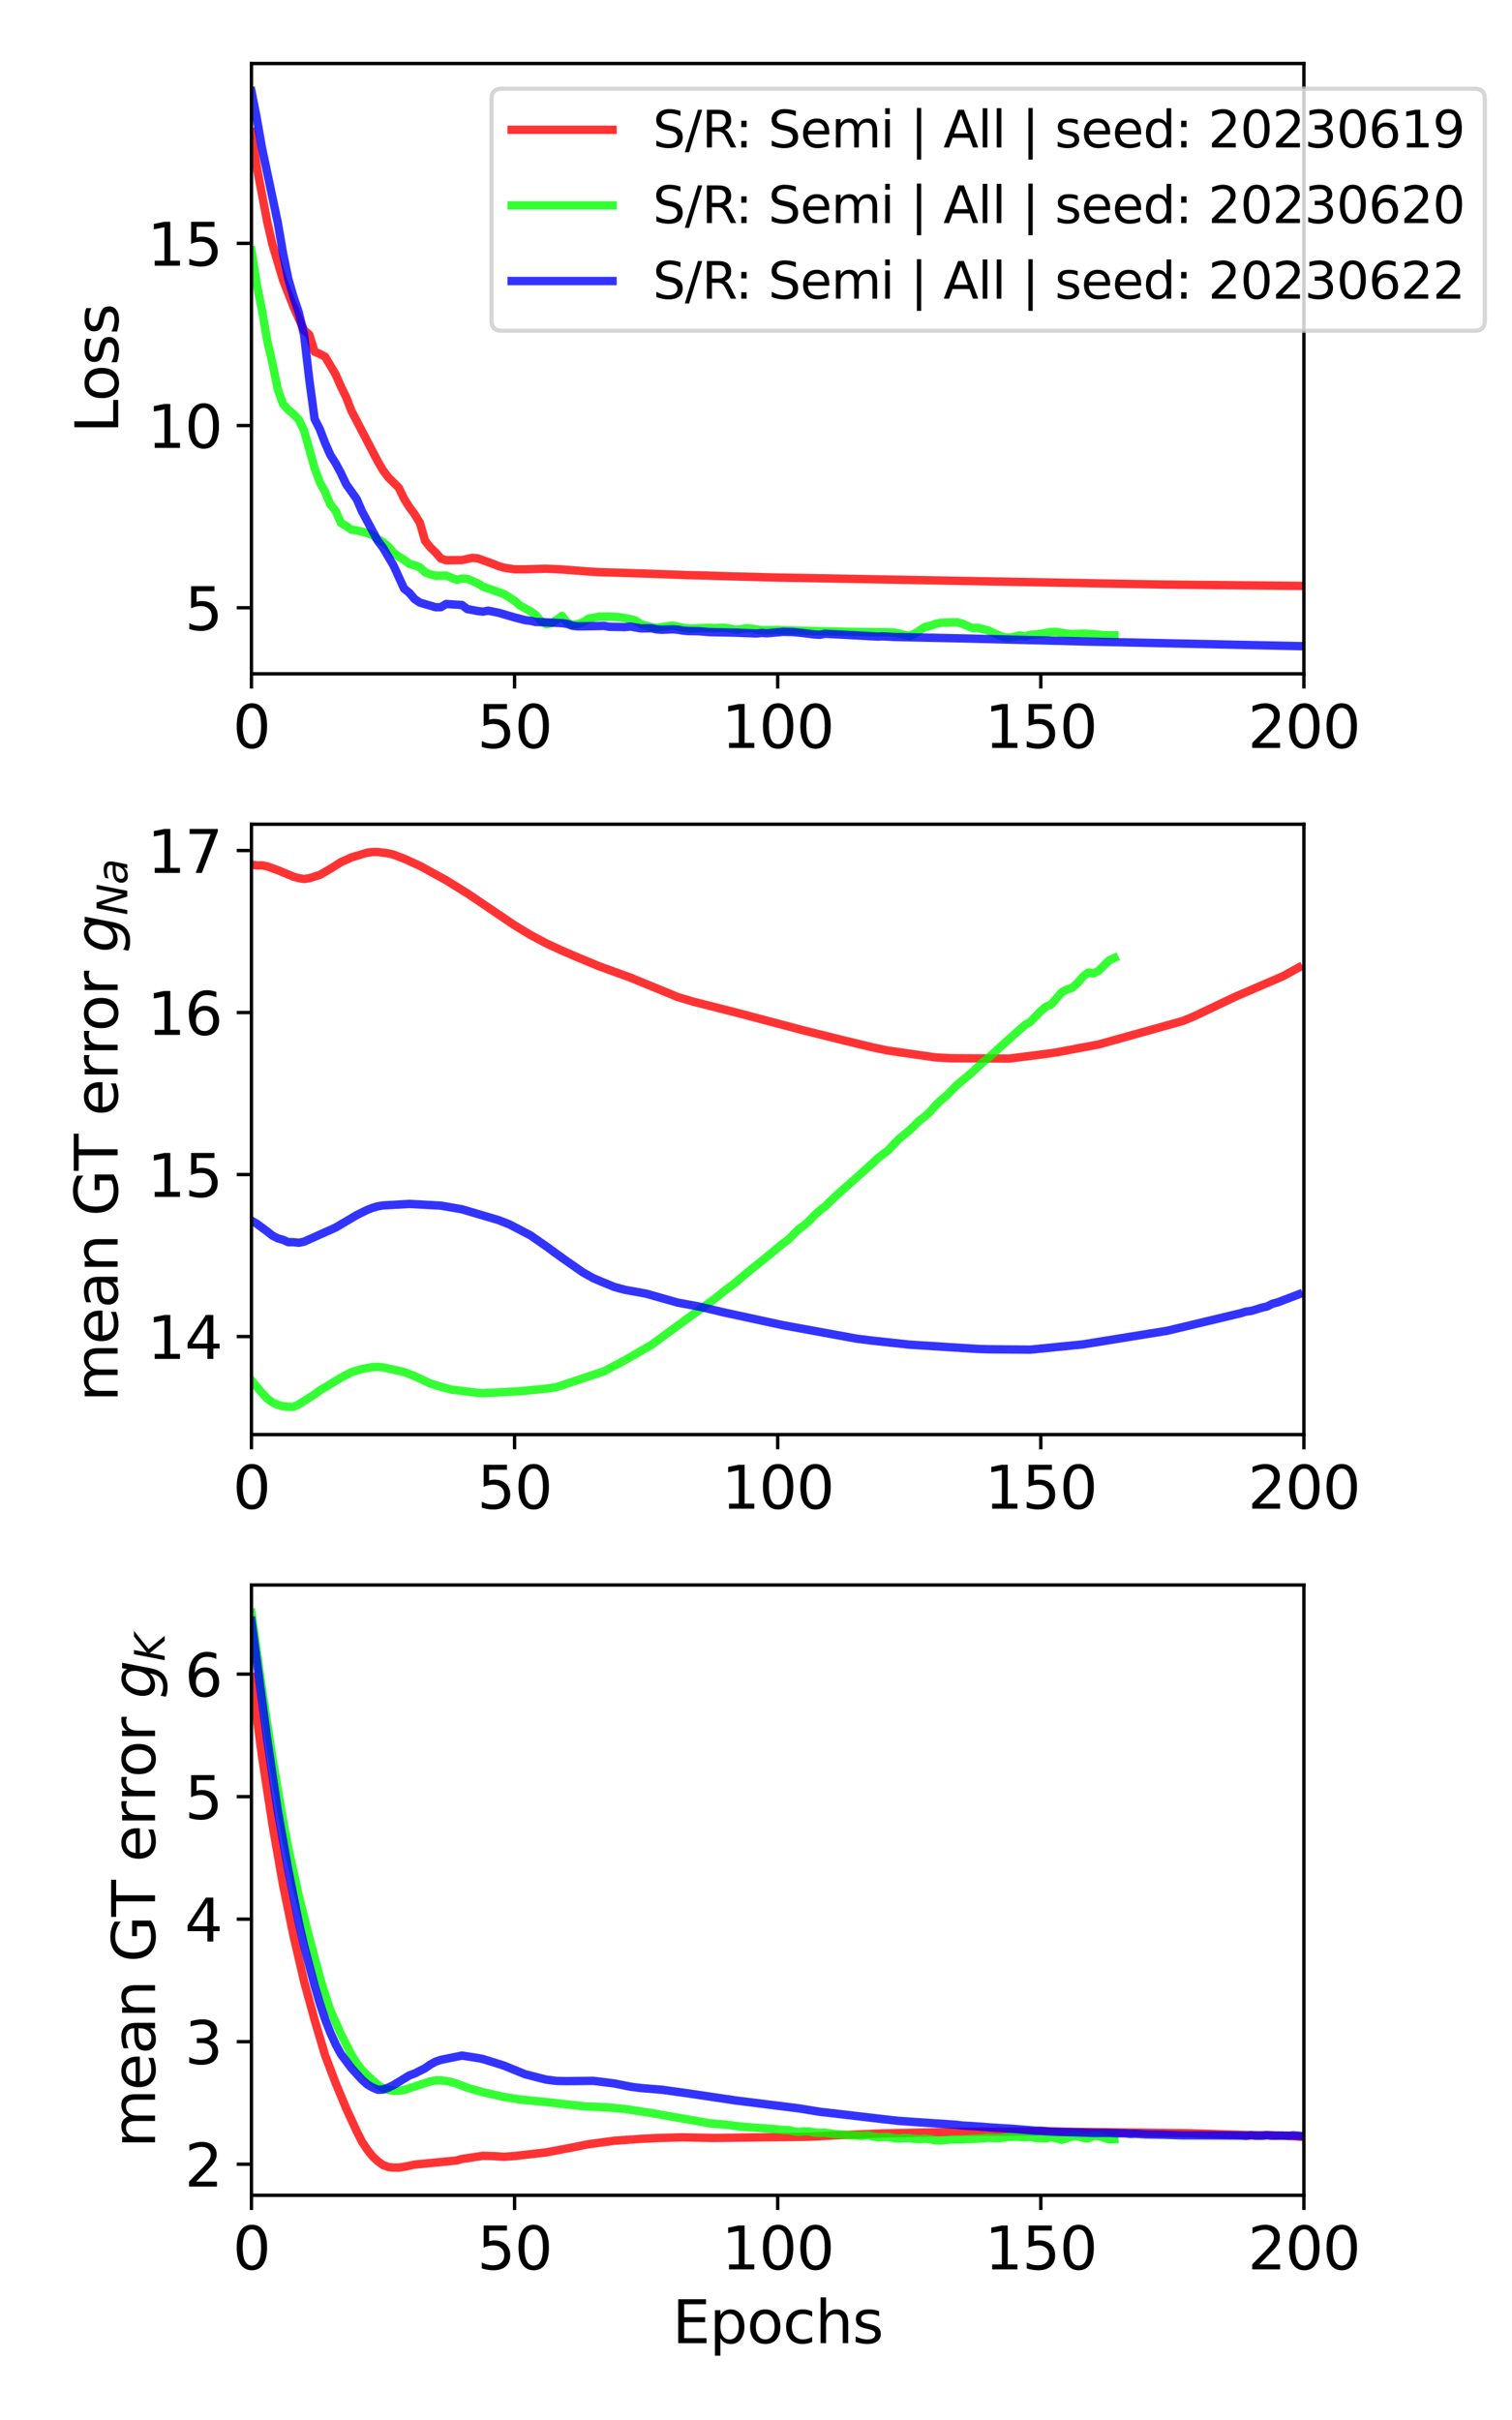 <?xml version="1.0" encoding="utf-8" standalone="no"?>
<!DOCTYPE svg PUBLIC "-//W3C//DTD SVG 1.1//EN"
  "http://www.w3.org/Graphics/SVG/1.1/DTD/svg11.dtd">
<svg xmlns:xlink="http://www.w3.org/1999/xlink" width="360pt" height="576pt" viewBox="0 0 360 576" xmlns="http://www.w3.org/2000/svg" version="1.1">
 <defs>
  <style type="text/css">*{stroke-linejoin: round; stroke-linecap: butt}</style>
 </defs>
 <g id="figure_1">
  <g id="patch_1">
   <path d="M 0 576 
L 360 576 
L 360 0 
L 0 0 
z
" style="fill: #ffffff"/>
  </g>
  <g id="axes_1">
   <g id="patch_2">
    <path d="M 59.87 160.387 
L 310.455 160.387 
L 310.455 15.12 
L 59.87 15.12 
z
" style="fill: #ffffff"/>
   </g>
   <g id="matplotlib.axis_1">
    <g id="xtick_1">
     <g id="line2d_1">
      <defs>
       <path id="m5e1bb82872" d="M 0 0 
L 0 3.5 
" style="stroke: #000000; stroke-width: 0.8"/>
      </defs>
      <g>
       <use xlink:href="#m5e1bb82872" x="59.87" y="160.387" style="stroke: #000000; stroke-width: 0.8"/>
      </g>
     </g>
     <g id="text_1">
      <!-- 0 -->
      <g transform="translate(55.416 178.024) scale(0.14 -0.14)">
       <defs>
        <path id="DejaVuSans-30" d="M 2034 4250 
Q 1547 4250 1301 3770 
Q 1056 3291 1056 2328 
Q 1056 1369 1301 889 
Q 1547 409 2034 409 
Q 2525 409 2770 889 
Q 3016 1369 3016 2328 
Q 3016 3291 2770 3770 
Q 2525 4250 2034 4250 
z
M 2034 4750 
Q 2819 4750 3233 4129 
Q 3647 3509 3647 2328 
Q 3647 1150 3233 529 
Q 2819 -91 2034 -91 
Q 1250 -91 836 529 
Q 422 1150 422 2328 
Q 422 3509 836 4129 
Q 1250 4750 2034 4750 
z
" transform="scale(0.016)"/>
       </defs>
       <use xlink:href="#DejaVuSans-30"/>
      </g>
     </g>
    </g>
    <g id="xtick_2">
     <g id="line2d_2">
      <g>
       <use xlink:href="#m5e1bb82872" x="122.516" y="160.387" style="stroke: #000000; stroke-width: 0.8"/>
      </g>
     </g>
     <g id="text_2">
      <!-- 50 -->
      <g transform="translate(113.609 178.024) scale(0.14 -0.14)">
       <defs>
        <path id="DejaVuSans-35" d="M 691 4666 
L 3169 4666 
L 3169 4134 
L 1269 4134 
L 1269 2991 
Q 1406 3038 1543 3061 
Q 1681 3084 1819 3084 
Q 2600 3084 3056 2656 
Q 3513 2228 3513 1497 
Q 3513 744 3044 326 
Q 2575 -91 1722 -91 
Q 1428 -91 1123 -41 
Q 819 9 494 109 
L 494 744 
Q 775 591 1075 516 
Q 1375 441 1709 441 
Q 2250 441 2565 725 
Q 2881 1009 2881 1497 
Q 2881 1984 2565 2268 
Q 2250 2553 1709 2553 
Q 1456 2553 1204 2497 
Q 953 2441 691 2322 
L 691 4666 
z
" transform="scale(0.016)"/>
       </defs>
       <use xlink:href="#DejaVuSans-35"/>
       <use xlink:href="#DejaVuSans-30" x="63.623"/>
      </g>
     </g>
    </g>
    <g id="xtick_3">
     <g id="line2d_3">
      <g>
       <use xlink:href="#m5e1bb82872" x="185.162" y="160.387" style="stroke: #000000; stroke-width: 0.8"/>
      </g>
     </g>
     <g id="text_3">
      <!-- 100 -->
      <g transform="translate(171.801 178.024) scale(0.14 -0.14)">
       <defs>
        <path id="DejaVuSans-31" d="M 794 531 
L 1825 531 
L 1825 4091 
L 703 3866 
L 703 4441 
L 1819 4666 
L 2450 4666 
L 2450 531 
L 3481 531 
L 3481 0 
L 794 0 
L 794 531 
z
" transform="scale(0.016)"/>
       </defs>
       <use xlink:href="#DejaVuSans-31"/>
       <use xlink:href="#DejaVuSans-30" x="63.623"/>
       <use xlink:href="#DejaVuSans-30" x="127.246"/>
      </g>
     </g>
    </g>
    <g id="xtick_4">
     <g id="line2d_4">
      <g>
       <use xlink:href="#m5e1bb82872" x="247.809" y="160.387" style="stroke: #000000; stroke-width: 0.8"/>
      </g>
     </g>
     <g id="text_4">
      <!-- 150 -->
      <g transform="translate(234.447 178.024) scale(0.14 -0.14)">
       <use xlink:href="#DejaVuSans-31"/>
       <use xlink:href="#DejaVuSans-35" x="63.623"/>
       <use xlink:href="#DejaVuSans-30" x="127.246"/>
      </g>
     </g>
    </g>
    <g id="xtick_5">
     <g id="line2d_5">
      <g>
       <use xlink:href="#m5e1bb82872" x="310.455" y="160.387" style="stroke: #000000; stroke-width: 0.8"/>
      </g>
     </g>
     <g id="text_5">
      <!-- 200 -->
      <g transform="translate(297.094 178.024) scale(0.14 -0.14)">
       <defs>
        <path id="DejaVuSans-32" d="M 1228 531 
L 3431 531 
L 3431 0 
L 469 0 
L 469 531 
Q 828 903 1448 1529 
Q 2069 2156 2228 2338 
Q 2531 2678 2651 2914 
Q 2772 3150 2772 3378 
Q 2772 3750 2511 3984 
Q 2250 4219 1831 4219 
Q 1534 4219 1204 4116 
Q 875 4013 500 3803 
L 500 4441 
Q 881 4594 1212 4672 
Q 1544 4750 1819 4750 
Q 2544 4750 2975 4387 
Q 3406 4025 3406 3419 
Q 3406 3131 3298 2873 
Q 3191 2616 2906 2266 
Q 2828 2175 2409 1742 
Q 1991 1309 1228 531 
z
" transform="scale(0.016)"/>
       </defs>
       <use xlink:href="#DejaVuSans-32"/>
       <use xlink:href="#DejaVuSans-30" x="63.623"/>
       <use xlink:href="#DejaVuSans-30" x="127.246"/>
      </g>
     </g>
    </g>
   </g>
   <g id="matplotlib.axis_2">
    <g id="ytick_1">
     <g id="line2d_6">
      <defs>
       <path id="m0e32784dc5" d="M 0 0 
L -3.5 0 
" style="stroke: #000000; stroke-width: 0.8"/>
      </defs>
      <g>
       <use xlink:href="#m0e32784dc5" x="59.87" y="144.655" style="stroke: #000000; stroke-width: 0.8"/>
      </g>
     </g>
     <g id="text_6">
      <!-- 5 -->
      <g transform="translate(43.962 149.973) scale(0.14 -0.14)">
       <use xlink:href="#DejaVuSans-35"/>
      </g>
     </g>
    </g>
    <g id="ytick_2">
     <g id="line2d_7">
      <g>
       <use xlink:href="#m0e32784dc5" x="59.87" y="101.29" style="stroke: #000000; stroke-width: 0.8"/>
      </g>
     </g>
     <g id="text_7">
      <!-- 10 -->
      <g transform="translate(35.055 106.609) scale(0.14 -0.14)">
       <use xlink:href="#DejaVuSans-31"/>
       <use xlink:href="#DejaVuSans-30" x="63.623"/>
      </g>
     </g>
    </g>
    <g id="ytick_3">
     <g id="line2d_8">
      <g>
       <use xlink:href="#m0e32784dc5" x="59.87" y="57.926" style="stroke: #000000; stroke-width: 0.8"/>
      </g>
     </g>
     <g id="text_8">
      <!-- 15 -->
      <g transform="translate(35.055 63.245) scale(0.14 -0.14)">
       <use xlink:href="#DejaVuSans-31"/>
       <use xlink:href="#DejaVuSans-35" x="63.623"/>
      </g>
     </g>
    </g>
    <g id="text_9">
     <!-- Loss -->
     <g transform="translate(28.143 103.107) rotate(-90) scale(0.14 -0.14)">
      <defs>
       <path id="DejaVuSans-4c" d="M 628 4666 
L 1259 4666 
L 1259 531 
L 3531 531 
L 3531 0 
L 628 0 
L 628 4666 
z
" transform="scale(0.016)"/>
       <path id="DejaVuSans-6f" d="M 1959 3097 
Q 1497 3097 1228 2736 
Q 959 2375 959 1747 
Q 959 1119 1226 758 
Q 1494 397 1959 397 
Q 2419 397 2687 759 
Q 2956 1122 2956 1747 
Q 2956 2369 2687 2733 
Q 2419 3097 1959 3097 
z
M 1959 3584 
Q 2709 3584 3137 3096 
Q 3566 2609 3566 1747 
Q 3566 888 3137 398 
Q 2709 -91 1959 -91 
Q 1206 -91 779 398 
Q 353 888 353 1747 
Q 353 2609 779 3096 
Q 1206 3584 1959 3584 
z
" transform="scale(0.016)"/>
       <path id="DejaVuSans-73" d="M 2834 3397 
L 2834 2853 
Q 2591 2978 2328 3040 
Q 2066 3103 1784 3103 
Q 1356 3103 1142 2972 
Q 928 2841 928 2578 
Q 928 2378 1081 2264 
Q 1234 2150 1697 2047 
L 1894 2003 
Q 2506 1872 2764 1633 
Q 3022 1394 3022 966 
Q 3022 478 2636 193 
Q 2250 -91 1575 -91 
Q 1294 -91 989 -36 
Q 684 19 347 128 
L 347 722 
Q 666 556 975 473 
Q 1284 391 1588 391 
Q 1994 391 2212 530 
Q 2431 669 2431 922 
Q 2431 1156 2273 1281 
Q 2116 1406 1581 1522 
L 1381 1569 
Q 847 1681 609 1914 
Q 372 2147 372 2553 
Q 372 3047 722 3315 
Q 1072 3584 1716 3584 
Q 2034 3584 2315 3537 
Q 2597 3491 2834 3397 
z
" transform="scale(0.016)"/>
      </defs>
      <use xlink:href="#DejaVuSans-4c"/>
      <use xlink:href="#DejaVuSans-6f" x="53.963"/>
      <use xlink:href="#DejaVuSans-73" x="115.145"/>
      <use xlink:href="#DejaVuSans-73" x="167.244"/>
     </g>
    </g>
   </g>
   <g id="line2d_9">
    <path d="M 59.87 31.459 
L 61.123 39.666 
L 63.629 52.805 
L 64.882 58.241 
L 67.388 66.648 
L 69.893 73.05 
L 72.399 78.597 
L 73.652 79.685 
L 74.905 83.719 
L 76.158 84.246 
L 77.411 84.914 
L 79.917 89.122 
L 81.17 91.996 
L 82.423 94.546 
L 83.676 97.788 
L 89.94 109.797 
L 91.193 111.933 
L 92.446 113.611 
L 94.952 116.095 
L 96.205 118.701 
L 97.458 120.695 
L 98.711 122.379 
L 99.964 124.417 
L 101.217 128.744 
L 102.469 130.292 
L 103.722 131.509 
L 104.975 132.943 
L 106.228 133.35 
L 109.987 133.306 
L 112.493 132.778 
L 113.746 132.896 
L 117.505 134.251 
L 118.757 134.761 
L 120.01 135.123 
L 122.516 135.506 
L 125.022 135.507 
L 130.034 135.369 
L 133.793 135.54 
L 140.057 136.025 
L 142.563 136.179 
L 152.586 136.485 
L 163.863 136.891 
L 167.622 136.971 
L 172.633 137.137 
L 183.91 137.439 
L 275.373 139.108 
L 281.638 139.177 
L 309.202 139.449 
L 309.202 139.449 
" clip-path="url(#p3508d4d36d)" style="fill: none; stroke: #ff0000; stroke-opacity: 0.8; stroke-width: 2; stroke-linecap: square"/>
   </g>
   <g id="line2d_10">
    <path d="M 59.87 59.556 
L 61.123 67.55 
L 62.376 73.793 
L 63.629 81.092 
L 64.882 86.481 
L 66.135 92.695 
L 67.388 96.157 
L 68.64 97.53 
L 69.893 98.596 
L 71.146 99.89 
L 72.399 102.504 
L 74.905 111.418 
L 76.158 114.795 
L 77.411 117.116 
L 78.664 120.068 
L 79.917 121.603 
L 81.17 124.474 
L 82.423 125.193 
L 83.676 126.084 
L 84.928 126.245 
L 87.434 126.856 
L 88.687 127.358 
L 89.94 128.383 
L 91.193 128.997 
L 92.446 130.093 
L 93.699 131.549 
L 94.952 132.48 
L 96.205 133.225 
L 97.458 134.221 
L 98.711 134.53 
L 99.964 135.03 
L 101.217 136.208 
L 102.469 136.712 
L 103.722 137.028 
L 106.228 136.99 
L 108.734 138.024 
L 109.987 137.698 
L 111.24 137.753 
L 113.746 138.835 
L 114.999 139.638 
L 120.01 141.396 
L 122.516 142.988 
L 123.769 144.112 
L 126.275 145.476 
L 127.528 146.337 
L 128.781 147.818 
L 130.034 148.56 
L 131.287 148.321 
L 132.54 147.558 
L 133.793 146.591 
L 135.046 148.17 
L 136.298 148.76 
L 137.551 148.527 
L 138.804 148.132 
L 140.057 147.27 
L 142.563 146.796 
L 145.069 146.741 
L 147.575 146.908 
L 150.081 147.333 
L 151.334 147.702 
L 152.586 148.57 
L 155.092 149.279 
L 156.345 149.446 
L 160.104 148.9 
L 163.863 149.641 
L 168.874 149.431 
L 170.127 149.537 
L 171.38 149.421 
L 172.633 149.43 
L 175.139 149.877 
L 176.392 149.767 
L 177.645 149.539 
L 178.898 149.598 
L 181.404 150.02 
L 185.162 149.958 
L 187.668 150.046 
L 198.945 150.313 
L 203.956 150.423 
L 212.727 150.513 
L 216.486 151.342 
L 217.739 150.859 
L 220.244 149.214 
L 221.497 148.963 
L 222.75 148.503 
L 224.003 148.228 
L 227.762 148.1 
L 229.015 148.416 
L 231.521 149.477 
L 232.774 149.418 
L 235.28 150.052 
L 237.785 151.218 
L 239.038 151.649 
L 240.291 151.762 
L 241.544 151.562 
L 242.797 151.223 
L 244.05 151.47 
L 245.303 151.111 
L 247.809 150.853 
L 250.315 150.414 
L 251.568 150.41 
L 254.073 150.809 
L 255.326 150.944 
L 257.832 150.804 
L 260.338 150.94 
L 262.844 151.184 
L 265.35 151.205 
L 265.35 151.205 
" clip-path="url(#p3508d4d36d)" style="fill: none; stroke: #00ff00; stroke-opacity: 0.8; stroke-width: 2; stroke-linecap: square"/>
   </g>
   <g id="line2d_11">
    <path d="M 59.87 21.723 
L 61.123 28.07 
L 62.376 35.223 
L 66.135 52.969 
L 67.388 60.29 
L 68.64 66.366 
L 69.893 70.7 
L 71.146 74.375 
L 72.399 79.711 
L 73.652 90.447 
L 74.905 99.712 
L 76.158 102.183 
L 77.411 105.469 
L 78.664 108.302 
L 79.917 110.274 
L 81.17 112.607 
L 82.423 115.256 
L 84.928 118.786 
L 86.181 121.687 
L 89.94 128.691 
L 91.193 130.363 
L 93.699 134.612 
L 96.205 140.096 
L 97.458 141.112 
L 98.711 142.591 
L 99.964 143.426 
L 103.722 144.533 
L 104.975 144.517 
L 106.228 143.758 
L 109.987 144.001 
L 111.24 144.965 
L 113.746 145.439 
L 114.999 145.573 
L 116.252 145.356 
L 118.757 145.858 
L 122.516 146.959 
L 125.022 147.607 
L 126.275 147.751 
L 127.528 148.03 
L 130.034 148.127 
L 133.793 148.322 
L 135.046 148.493 
L 136.298 148.94 
L 137.551 149.081 
L 142.563 149.016 
L 143.816 148.957 
L 145.069 149.193 
L 148.828 149.26 
L 150.081 149.133 
L 152.586 149.558 
L 155.092 149.532 
L 156.345 149.815 
L 157.598 149.893 
L 160.104 149.796 
L 161.357 149.872 
L 162.61 150.101 
L 163.863 150.207 
L 166.369 150.241 
L 168.874 150.448 
L 175.139 150.585 
L 180.151 150.771 
L 181.404 150.651 
L 182.657 150.728 
L 186.415 150.391 
L 188.921 150.447 
L 191.427 150.703 
L 193.933 151.02 
L 195.186 151.1 
L 196.439 150.841 
L 208.968 151.518 
L 210.221 151.465 
L 212.727 151.605 
L 229.015 151.95 
L 259.085 152.707 
L 309.202 153.784 
L 309.202 153.784 
" clip-path="url(#p3508d4d36d)" style="fill: none; stroke: #0000ff; stroke-opacity: 0.8; stroke-width: 2; stroke-linecap: square"/>
   </g>
   <g id="patch_3">
    <path d="M 59.87 160.387 
L 59.87 15.12 
" style="fill: none; stroke: #000000; stroke-width: 0.8; stroke-linejoin: miter; stroke-linecap: square"/>
   </g>
   <g id="patch_4">
    <path d="M 310.455 160.387 
L 310.455 15.12 
" style="fill: none; stroke: #000000; stroke-width: 0.8; stroke-linejoin: miter; stroke-linecap: square"/>
   </g>
   <g id="patch_5">
    <path d="M 59.87 160.387 
L 310.455 160.387 
" style="fill: none; stroke: #000000; stroke-width: 0.8; stroke-linejoin: miter; stroke-linecap: square"/>
   </g>
   <g id="patch_6">
    <path d="M 59.87 15.12 
L 310.455 15.12 
" style="fill: none; stroke: #000000; stroke-width: 0.8; stroke-linejoin: miter; stroke-linecap: square"/>
   </g>
   <g id="legend_1">
    <g id="patch_7">
     <path d="M 119.433 78.72 
L 351.126 78.72 
Q 353.526 78.72 353.526 76.32 
L 353.526 23.52 
Q 353.526 21.12 351.126 21.12 
L 119.433 21.12 
Q 117.033 21.12 117.033 23.52 
L 117.033 76.32 
Q 117.033 78.72 119.433 78.72 
z
" style="fill: #ffffff; opacity: 0.8; stroke: #cccccc; stroke-linejoin: miter"/>
    </g>
    <g id="line2d_12">
     <path d="M 121.833 30.891 
L 133.833 30.891 
L 145.833 30.891 
" style="fill: none; stroke: #ff0000; stroke-opacity: 0.8; stroke-width: 2; stroke-linecap: square"/>
    </g>
    <g id="text_10">
     <!-- S/R: Semi | All | seed: 20230619 -->
     <g transform="translate(155.433 35.091) scale(0.12 -0.12)">
      <defs>
       <path id="DejaVuSans-53" d="M 3425 4513 
L 3425 3897 
Q 3066 4069 2747 4153 
Q 2428 4238 2131 4238 
Q 1616 4238 1336 4038 
Q 1056 3838 1056 3469 
Q 1056 3159 1242 3001 
Q 1428 2844 1947 2747 
L 2328 2669 
Q 3034 2534 3370 2195 
Q 3706 1856 3706 1288 
Q 3706 609 3251 259 
Q 2797 -91 1919 -91 
Q 1588 -91 1214 -16 
Q 841 59 441 206 
L 441 856 
Q 825 641 1194 531 
Q 1563 422 1919 422 
Q 2459 422 2753 634 
Q 3047 847 3047 1241 
Q 3047 1584 2836 1778 
Q 2625 1972 2144 2069 
L 1759 2144 
Q 1053 2284 737 2584 
Q 422 2884 422 3419 
Q 422 4038 858 4394 
Q 1294 4750 2059 4750 
Q 2388 4750 2728 4690 
Q 3069 4631 3425 4513 
z
" transform="scale(0.016)"/>
       <path id="DejaVuSans-2f" d="M 1625 4666 
L 2156 4666 
L 531 -594 
L 0 -594 
L 1625 4666 
z
" transform="scale(0.016)"/>
       <path id="DejaVuSans-52" d="M 2841 2188 
Q 3044 2119 3236 1894 
Q 3428 1669 3622 1275 
L 4263 0 
L 3584 0 
L 2988 1197 
Q 2756 1666 2539 1819 
Q 2322 1972 1947 1972 
L 1259 1972 
L 1259 0 
L 628 0 
L 628 4666 
L 2053 4666 
Q 2853 4666 3247 4331 
Q 3641 3997 3641 3322 
Q 3641 2881 3436 2590 
Q 3231 2300 2841 2188 
z
M 1259 4147 
L 1259 2491 
L 2053 2491 
Q 2509 2491 2742 2702 
Q 2975 2913 2975 3322 
Q 2975 3731 2742 3939 
Q 2509 4147 2053 4147 
L 1259 4147 
z
" transform="scale(0.016)"/>
       <path id="DejaVuSans-3a" d="M 750 794 
L 1409 794 
L 1409 0 
L 750 0 
L 750 794 
z
M 750 3309 
L 1409 3309 
L 1409 2516 
L 750 2516 
L 750 3309 
z
" transform="scale(0.016)"/>
       <path id="DejaVuSans-20" transform="scale(0.016)"/>
       <path id="DejaVuSans-65" d="M 3597 1894 
L 3597 1613 
L 953 1613 
Q 991 1019 1311 708 
Q 1631 397 2203 397 
Q 2534 397 2845 478 
Q 3156 559 3463 722 
L 3463 178 
Q 3153 47 2828 -22 
Q 2503 -91 2169 -91 
Q 1331 -91 842 396 
Q 353 884 353 1716 
Q 353 2575 817 3079 
Q 1281 3584 2069 3584 
Q 2775 3584 3186 3129 
Q 3597 2675 3597 1894 
z
M 3022 2063 
Q 3016 2534 2758 2815 
Q 2500 3097 2075 3097 
Q 1594 3097 1305 2825 
Q 1016 2553 972 2059 
L 3022 2063 
z
" transform="scale(0.016)"/>
       <path id="DejaVuSans-6d" d="M 3328 2828 
Q 3544 3216 3844 3400 
Q 4144 3584 4550 3584 
Q 5097 3584 5394 3201 
Q 5691 2819 5691 2113 
L 5691 0 
L 5113 0 
L 5113 2094 
Q 5113 2597 4934 2840 
Q 4756 3084 4391 3084 
Q 3944 3084 3684 2787 
Q 3425 2491 3425 1978 
L 3425 0 
L 2847 0 
L 2847 2094 
Q 2847 2600 2669 2842 
Q 2491 3084 2119 3084 
Q 1678 3084 1418 2786 
Q 1159 2488 1159 1978 
L 1159 0 
L 581 0 
L 581 3500 
L 1159 3500 
L 1159 2956 
Q 1356 3278 1631 3431 
Q 1906 3584 2284 3584 
Q 2666 3584 2933 3390 
Q 3200 3197 3328 2828 
z
" transform="scale(0.016)"/>
       <path id="DejaVuSans-69" d="M 603 3500 
L 1178 3500 
L 1178 0 
L 603 0 
L 603 3500 
z
M 603 4863 
L 1178 4863 
L 1178 4134 
L 603 4134 
L 603 4863 
z
" transform="scale(0.016)"/>
       <path id="DejaVuSans-7c" d="M 1344 4891 
L 1344 -1509 
L 813 -1509 
L 813 4891 
L 1344 4891 
z
" transform="scale(0.016)"/>
       <path id="DejaVuSans-41" d="M 2188 4044 
L 1331 1722 
L 3047 1722 
L 2188 4044 
z
M 1831 4666 
L 2547 4666 
L 4325 0 
L 3669 0 
L 3244 1197 
L 1141 1197 
L 716 0 
L 50 0 
L 1831 4666 
z
" transform="scale(0.016)"/>
       <path id="DejaVuSans-6c" d="M 603 4863 
L 1178 4863 
L 1178 0 
L 603 0 
L 603 4863 
z
" transform="scale(0.016)"/>
       <path id="DejaVuSans-64" d="M 2906 2969 
L 2906 4863 
L 3481 4863 
L 3481 0 
L 2906 0 
L 2906 525 
Q 2725 213 2448 61 
Q 2172 -91 1784 -91 
Q 1150 -91 751 415 
Q 353 922 353 1747 
Q 353 2572 751 3078 
Q 1150 3584 1784 3584 
Q 2172 3584 2448 3432 
Q 2725 3281 2906 2969 
z
M 947 1747 
Q 947 1113 1208 752 
Q 1469 391 1925 391 
Q 2381 391 2643 752 
Q 2906 1113 2906 1747 
Q 2906 2381 2643 2742 
Q 2381 3103 1925 3103 
Q 1469 3103 1208 2742 
Q 947 2381 947 1747 
z
" transform="scale(0.016)"/>
       <path id="DejaVuSans-33" d="M 2597 2516 
Q 3050 2419 3304 2112 
Q 3559 1806 3559 1356 
Q 3559 666 3084 287 
Q 2609 -91 1734 -91 
Q 1441 -91 1130 -33 
Q 819 25 488 141 
L 488 750 
Q 750 597 1062 519 
Q 1375 441 1716 441 
Q 2309 441 2620 675 
Q 2931 909 2931 1356 
Q 2931 1769 2642 2001 
Q 2353 2234 1838 2234 
L 1294 2234 
L 1294 2753 
L 1863 2753 
Q 2328 2753 2575 2939 
Q 2822 3125 2822 3475 
Q 2822 3834 2567 4026 
Q 2313 4219 1838 4219 
Q 1578 4219 1281 4162 
Q 984 4106 628 3988 
L 628 4550 
Q 988 4650 1302 4700 
Q 1616 4750 1894 4750 
Q 2613 4750 3031 4423 
Q 3450 4097 3450 3541 
Q 3450 3153 3228 2886 
Q 3006 2619 2597 2516 
z
" transform="scale(0.016)"/>
       <path id="DejaVuSans-36" d="M 2113 2584 
Q 1688 2584 1439 2293 
Q 1191 2003 1191 1497 
Q 1191 994 1439 701 
Q 1688 409 2113 409 
Q 2538 409 2786 701 
Q 3034 994 3034 1497 
Q 3034 2003 2786 2293 
Q 2538 2584 2113 2584 
z
M 3366 4563 
L 3366 3988 
Q 3128 4100 2886 4159 
Q 2644 4219 2406 4219 
Q 1781 4219 1451 3797 
Q 1122 3375 1075 2522 
Q 1259 2794 1537 2939 
Q 1816 3084 2150 3084 
Q 2853 3084 3261 2657 
Q 3669 2231 3669 1497 
Q 3669 778 3244 343 
Q 2819 -91 2113 -91 
Q 1303 -91 875 529 
Q 447 1150 447 2328 
Q 447 3434 972 4092 
Q 1497 4750 2381 4750 
Q 2619 4750 2861 4703 
Q 3103 4656 3366 4563 
z
" transform="scale(0.016)"/>
       <path id="DejaVuSans-39" d="M 703 97 
L 703 672 
Q 941 559 1184 500 
Q 1428 441 1663 441 
Q 2288 441 2617 861 
Q 2947 1281 2994 2138 
Q 2813 1869 2534 1725 
Q 2256 1581 1919 1581 
Q 1219 1581 811 2004 
Q 403 2428 403 3163 
Q 403 3881 828 4315 
Q 1253 4750 1959 4750 
Q 2769 4750 3195 4129 
Q 3622 3509 3622 2328 
Q 3622 1225 3098 567 
Q 2575 -91 1691 -91 
Q 1453 -91 1209 -44 
Q 966 3 703 97 
z
M 1959 2075 
Q 2384 2075 2632 2365 
Q 2881 2656 2881 3163 
Q 2881 3666 2632 3958 
Q 2384 4250 1959 4250 
Q 1534 4250 1286 3958 
Q 1038 3666 1038 3163 
Q 1038 2656 1286 2365 
Q 1534 2075 1959 2075 
z
" transform="scale(0.016)"/>
      </defs>
      <use xlink:href="#DejaVuSans-53"/>
      <use xlink:href="#DejaVuSans-2f" x="63.477"/>
      <use xlink:href="#DejaVuSans-52" x="97.168"/>
      <use xlink:href="#DejaVuSans-3a" x="163.525"/>
      <use xlink:href="#DejaVuSans-20" x="197.217"/>
      <use xlink:href="#DejaVuSans-53" x="229.004"/>
      <use xlink:href="#DejaVuSans-65" x="292.48"/>
      <use xlink:href="#DejaVuSans-6d" x="354.004"/>
      <use xlink:href="#DejaVuSans-69" x="451.416"/>
      <use xlink:href="#DejaVuSans-20" x="479.199"/>
      <use xlink:href="#DejaVuSans-7c" x="510.986"/>
      <use xlink:href="#DejaVuSans-20" x="544.678"/>
      <use xlink:href="#DejaVuSans-41" x="576.465"/>
      <use xlink:href="#DejaVuSans-6c" x="644.873"/>
      <use xlink:href="#DejaVuSans-6c" x="672.656"/>
      <use xlink:href="#DejaVuSans-20" x="700.439"/>
      <use xlink:href="#DejaVuSans-7c" x="732.227"/>
      <use xlink:href="#DejaVuSans-20" x="765.918"/>
      <use xlink:href="#DejaVuSans-73" x="797.705"/>
      <use xlink:href="#DejaVuSans-65" x="849.805"/>
      <use xlink:href="#DejaVuSans-65" x="911.328"/>
      <use xlink:href="#DejaVuSans-64" x="972.852"/>
      <use xlink:href="#DejaVuSans-3a" x="1036.328"/>
      <use xlink:href="#DejaVuSans-20" x="1070.02"/>
      <use xlink:href="#DejaVuSans-32" x="1101.807"/>
      <use xlink:href="#DejaVuSans-30" x="1165.43"/>
      <use xlink:href="#DejaVuSans-32" x="1229.053"/>
      <use xlink:href="#DejaVuSans-33" x="1292.676"/>
      <use xlink:href="#DejaVuSans-30" x="1356.299"/>
      <use xlink:href="#DejaVuSans-36" x="1419.922"/>
      <use xlink:href="#DejaVuSans-31" x="1483.545"/>
      <use xlink:href="#DejaVuSans-39" x="1547.168"/>
     </g>
    </g>
    <g id="line2d_13">
     <path d="M 121.833 48.891 
L 133.833 48.891 
L 145.833 48.891 
" style="fill: none; stroke: #00ff00; stroke-opacity: 0.8; stroke-width: 2; stroke-linecap: square"/>
    </g>
    <g id="text_11">
     <!-- S/R: Semi | All | seed: 20230620 -->
     <g transform="translate(155.433 53.091) scale(0.12 -0.12)">
      <use xlink:href="#DejaVuSans-53"/>
      <use xlink:href="#DejaVuSans-2f" x="63.477"/>
      <use xlink:href="#DejaVuSans-52" x="97.168"/>
      <use xlink:href="#DejaVuSans-3a" x="163.525"/>
      <use xlink:href="#DejaVuSans-20" x="197.217"/>
      <use xlink:href="#DejaVuSans-53" x="229.004"/>
      <use xlink:href="#DejaVuSans-65" x="292.48"/>
      <use xlink:href="#DejaVuSans-6d" x="354.004"/>
      <use xlink:href="#DejaVuSans-69" x="451.416"/>
      <use xlink:href="#DejaVuSans-20" x="479.199"/>
      <use xlink:href="#DejaVuSans-7c" x="510.986"/>
      <use xlink:href="#DejaVuSans-20" x="544.678"/>
      <use xlink:href="#DejaVuSans-41" x="576.465"/>
      <use xlink:href="#DejaVuSans-6c" x="644.873"/>
      <use xlink:href="#DejaVuSans-6c" x="672.656"/>
      <use xlink:href="#DejaVuSans-20" x="700.439"/>
      <use xlink:href="#DejaVuSans-7c" x="732.227"/>
      <use xlink:href="#DejaVuSans-20" x="765.918"/>
      <use xlink:href="#DejaVuSans-73" x="797.705"/>
      <use xlink:href="#DejaVuSans-65" x="849.805"/>
      <use xlink:href="#DejaVuSans-65" x="911.328"/>
      <use xlink:href="#DejaVuSans-64" x="972.852"/>
      <use xlink:href="#DejaVuSans-3a" x="1036.328"/>
      <use xlink:href="#DejaVuSans-20" x="1070.02"/>
      <use xlink:href="#DejaVuSans-32" x="1101.807"/>
      <use xlink:href="#DejaVuSans-30" x="1165.43"/>
      <use xlink:href="#DejaVuSans-32" x="1229.053"/>
      <use xlink:href="#DejaVuSans-33" x="1292.676"/>
      <use xlink:href="#DejaVuSans-30" x="1356.299"/>
      <use xlink:href="#DejaVuSans-36" x="1419.922"/>
      <use xlink:href="#DejaVuSans-32" x="1483.545"/>
      <use xlink:href="#DejaVuSans-30" x="1547.168"/>
     </g>
    </g>
    <g id="line2d_14">
     <path d="M 121.833 66.891 
L 133.833 66.891 
L 145.833 66.891 
" style="fill: none; stroke: #0000ff; stroke-opacity: 0.8; stroke-width: 2; stroke-linecap: square"/>
    </g>
    <g id="text_12">
     <!-- S/R: Semi | All | seed: 20230622 -->
     <g transform="translate(155.433 71.091) scale(0.12 -0.12)">
      <use xlink:href="#DejaVuSans-53"/>
      <use xlink:href="#DejaVuSans-2f" x="63.477"/>
      <use xlink:href="#DejaVuSans-52" x="97.168"/>
      <use xlink:href="#DejaVuSans-3a" x="163.525"/>
      <use xlink:href="#DejaVuSans-20" x="197.217"/>
      <use xlink:href="#DejaVuSans-53" x="229.004"/>
      <use xlink:href="#DejaVuSans-65" x="292.48"/>
      <use xlink:href="#DejaVuSans-6d" x="354.004"/>
      <use xlink:href="#DejaVuSans-69" x="451.416"/>
      <use xlink:href="#DejaVuSans-20" x="479.199"/>
      <use xlink:href="#DejaVuSans-7c" x="510.986"/>
      <use xlink:href="#DejaVuSans-20" x="544.678"/>
      <use xlink:href="#DejaVuSans-41" x="576.465"/>
      <use xlink:href="#DejaVuSans-6c" x="644.873"/>
      <use xlink:href="#DejaVuSans-6c" x="672.656"/>
      <use xlink:href="#DejaVuSans-20" x="700.439"/>
      <use xlink:href="#DejaVuSans-7c" x="732.227"/>
      <use xlink:href="#DejaVuSans-20" x="765.918"/>
      <use xlink:href="#DejaVuSans-73" x="797.705"/>
      <use xlink:href="#DejaVuSans-65" x="849.805"/>
      <use xlink:href="#DejaVuSans-65" x="911.328"/>
      <use xlink:href="#DejaVuSans-64" x="972.852"/>
      <use xlink:href="#DejaVuSans-3a" x="1036.328"/>
      <use xlink:href="#DejaVuSans-20" x="1070.02"/>
      <use xlink:href="#DejaVuSans-32" x="1101.807"/>
      <use xlink:href="#DejaVuSans-30" x="1165.43"/>
      <use xlink:href="#DejaVuSans-32" x="1229.053"/>
      <use xlink:href="#DejaVuSans-33" x="1292.676"/>
      <use xlink:href="#DejaVuSans-30" x="1356.299"/>
      <use xlink:href="#DejaVuSans-36" x="1419.922"/>
      <use xlink:href="#DejaVuSans-32" x="1483.545"/>
      <use xlink:href="#DejaVuSans-32" x="1547.168"/>
     </g>
    </g>
   </g>
  </g>
  <g id="axes_2">
   <g id="patch_8">
    <path d="M 59.87 341.453 
L 310.455 341.453 
L 310.455 196.187 
L 59.87 196.187 
z
" style="fill: #ffffff"/>
   </g>
   <g id="matplotlib.axis_3">
    <g id="xtick_6">
     <g id="line2d_15">
      <g>
       <use xlink:href="#m5e1bb82872" x="59.87" y="341.453" style="stroke: #000000; stroke-width: 0.8"/>
      </g>
     </g>
     <g id="text_13">
      <!-- 0 -->
      <g transform="translate(55.416 359.091) scale(0.14 -0.14)">
       <use xlink:href="#DejaVuSans-30"/>
      </g>
     </g>
    </g>
    <g id="xtick_7">
     <g id="line2d_16">
      <g>
       <use xlink:href="#m5e1bb82872" x="122.516" y="341.453" style="stroke: #000000; stroke-width: 0.8"/>
      </g>
     </g>
     <g id="text_14">
      <!-- 50 -->
      <g transform="translate(113.609 359.091) scale(0.14 -0.14)">
       <use xlink:href="#DejaVuSans-35"/>
       <use xlink:href="#DejaVuSans-30" x="63.623"/>
      </g>
     </g>
    </g>
    <g id="xtick_8">
     <g id="line2d_17">
      <g>
       <use xlink:href="#m5e1bb82872" x="185.162" y="341.453" style="stroke: #000000; stroke-width: 0.8"/>
      </g>
     </g>
     <g id="text_15">
      <!-- 100 -->
      <g transform="translate(171.801 359.091) scale(0.14 -0.14)">
       <use xlink:href="#DejaVuSans-31"/>
       <use xlink:href="#DejaVuSans-30" x="63.623"/>
       <use xlink:href="#DejaVuSans-30" x="127.246"/>
      </g>
     </g>
    </g>
    <g id="xtick_9">
     <g id="line2d_18">
      <g>
       <use xlink:href="#m5e1bb82872" x="247.809" y="341.453" style="stroke: #000000; stroke-width: 0.8"/>
      </g>
     </g>
     <g id="text_16">
      <!-- 150 -->
      <g transform="translate(234.447 359.091) scale(0.14 -0.14)">
       <use xlink:href="#DejaVuSans-31"/>
       <use xlink:href="#DejaVuSans-35" x="63.623"/>
       <use xlink:href="#DejaVuSans-30" x="127.246"/>
      </g>
     </g>
    </g>
    <g id="xtick_10">
     <g id="line2d_19">
      <g>
       <use xlink:href="#m5e1bb82872" x="310.455" y="341.453" style="stroke: #000000; stroke-width: 0.8"/>
      </g>
     </g>
     <g id="text_17">
      <!-- 200 -->
      <g transform="translate(297.094 359.091) scale(0.14 -0.14)">
       <use xlink:href="#DejaVuSans-32"/>
       <use xlink:href="#DejaVuSans-30" x="63.623"/>
       <use xlink:href="#DejaVuSans-30" x="127.246"/>
      </g>
     </g>
    </g>
   </g>
   <g id="matplotlib.axis_4">
    <g id="ytick_4">
     <g id="line2d_20">
      <g>
       <use xlink:href="#m0e32784dc5" x="59.87" y="318.123" style="stroke: #000000; stroke-width: 0.8"/>
      </g>
     </g>
     <g id="text_18">
      <!-- 14 -->
      <g transform="translate(35.055 323.442) scale(0.14 -0.14)">
       <defs>
        <path id="DejaVuSans-34" d="M 2419 4116 
L 825 1625 
L 2419 1625 
L 2419 4116 
z
M 2253 4666 
L 3047 4666 
L 3047 1625 
L 3713 1625 
L 3713 1100 
L 3047 1100 
L 3047 0 
L 2419 0 
L 2419 1100 
L 313 1100 
L 313 1709 
L 2253 4666 
z
" transform="scale(0.016)"/>
       </defs>
       <use xlink:href="#DejaVuSans-31"/>
       <use xlink:href="#DejaVuSans-34" x="63.623"/>
      </g>
     </g>
    </g>
    <g id="ytick_5">
     <g id="line2d_21">
      <g>
       <use xlink:href="#m0e32784dc5" x="59.87" y="279.562" style="stroke: #000000; stroke-width: 0.8"/>
      </g>
     </g>
     <g id="text_19">
      <!-- 15 -->
      <g transform="translate(35.055 284.881) scale(0.14 -0.14)">
       <use xlink:href="#DejaVuSans-31"/>
       <use xlink:href="#DejaVuSans-35" x="63.623"/>
      </g>
     </g>
    </g>
    <g id="ytick_6">
     <g id="line2d_22">
      <g>
       <use xlink:href="#m0e32784dc5" x="59.87" y="241.001" style="stroke: #000000; stroke-width: 0.8"/>
      </g>
     </g>
     <g id="text_20">
      <!-- 16 -->
      <g transform="translate(35.055 246.32) scale(0.14 -0.14)">
       <use xlink:href="#DejaVuSans-31"/>
       <use xlink:href="#DejaVuSans-36" x="63.623"/>
      </g>
     </g>
    </g>
    <g id="ytick_7">
     <g id="line2d_23">
      <g>
       <use xlink:href="#m0e32784dc5" x="59.87" y="202.44" style="stroke: #000000; stroke-width: 0.8"/>
      </g>
     </g>
     <g id="text_21">
      <!-- 17 -->
      <g transform="translate(35.055 207.759) scale(0.14 -0.14)">
       <defs>
        <path id="DejaVuSans-37" d="M 525 4666 
L 3525 4666 
L 3525 4397 
L 1831 0 
L 1172 0 
L 2766 4134 
L 525 4134 
L 525 4666 
z
" transform="scale(0.016)"/>
       </defs>
       <use xlink:href="#DejaVuSans-31"/>
       <use xlink:href="#DejaVuSans-37" x="63.623"/>
      </g>
     </g>
    </g>
    <g id="text_22">
     <!-- mean GT error $g_{Na}$ -->
     <g transform="translate(28.115 333.64) rotate(-90) scale(0.14 -0.14)">
      <defs>
       <path id="DejaVuSans-61" d="M 2194 1759 
Q 1497 1759 1228 1600 
Q 959 1441 959 1056 
Q 959 750 1161 570 
Q 1363 391 1709 391 
Q 2188 391 2477 730 
Q 2766 1069 2766 1631 
L 2766 1759 
L 2194 1759 
z
M 3341 1997 
L 3341 0 
L 2766 0 
L 2766 531 
Q 2569 213 2275 61 
Q 1981 -91 1556 -91 
Q 1019 -91 701 211 
Q 384 513 384 1019 
Q 384 1609 779 1909 
Q 1175 2209 1959 2209 
L 2766 2209 
L 2766 2266 
Q 2766 2663 2505 2880 
Q 2244 3097 1772 3097 
Q 1472 3097 1187 3025 
Q 903 2953 641 2809 
L 641 3341 
Q 956 3463 1253 3523 
Q 1550 3584 1831 3584 
Q 2591 3584 2966 3190 
Q 3341 2797 3341 1997 
z
" transform="scale(0.016)"/>
       <path id="DejaVuSans-6e" d="M 3513 2113 
L 3513 0 
L 2938 0 
L 2938 2094 
Q 2938 2591 2744 2837 
Q 2550 3084 2163 3084 
Q 1697 3084 1428 2787 
Q 1159 2491 1159 1978 
L 1159 0 
L 581 0 
L 581 3500 
L 1159 3500 
L 1159 2956 
Q 1366 3272 1645 3428 
Q 1925 3584 2291 3584 
Q 2894 3584 3203 3211 
Q 3513 2838 3513 2113 
z
" transform="scale(0.016)"/>
       <path id="DejaVuSans-47" d="M 3809 666 
L 3809 1919 
L 2778 1919 
L 2778 2438 
L 4434 2438 
L 4434 434 
Q 4069 175 3628 42 
Q 3188 -91 2688 -91 
Q 1594 -91 976 548 
Q 359 1188 359 2328 
Q 359 3472 976 4111 
Q 1594 4750 2688 4750 
Q 3144 4750 3555 4637 
Q 3966 4525 4313 4306 
L 4313 3634 
Q 3963 3931 3569 4081 
Q 3175 4231 2741 4231 
Q 1884 4231 1454 3753 
Q 1025 3275 1025 2328 
Q 1025 1384 1454 906 
Q 1884 428 2741 428 
Q 3075 428 3337 486 
Q 3600 544 3809 666 
z
" transform="scale(0.016)"/>
       <path id="DejaVuSans-54" d="M -19 4666 
L 3928 4666 
L 3928 4134 
L 2272 4134 
L 2272 0 
L 1638 0 
L 1638 4134 
L -19 4134 
L -19 4666 
z
" transform="scale(0.016)"/>
       <path id="DejaVuSans-72" d="M 2631 2963 
Q 2534 3019 2420 3045 
Q 2306 3072 2169 3072 
Q 1681 3072 1420 2755 
Q 1159 2438 1159 1844 
L 1159 0 
L 581 0 
L 581 3500 
L 1159 3500 
L 1159 2956 
Q 1341 3275 1631 3429 
Q 1922 3584 2338 3584 
Q 2397 3584 2469 3576 
Q 2541 3569 2628 3553 
L 2631 2963 
z
" transform="scale(0.016)"/>
       <path id="DejaVuSans-Oblique-67" d="M 3816 3500 
L 3219 434 
Q 3047 -456 2561 -893 
Q 2075 -1331 1253 -1331 
Q 950 -1331 690 -1286 
Q 431 -1241 206 -1147 
L 313 -588 
Q 525 -725 762 -790 
Q 1000 -856 1269 -856 
Q 1816 -856 2167 -557 
Q 2519 -259 2631 300 
L 2681 563 
Q 2441 288 2122 144 
Q 1803 0 1434 0 
Q 903 0 598 351 
Q 294 703 294 1319 
Q 294 1803 478 2267 
Q 663 2731 997 3091 
Q 1219 3328 1514 3456 
Q 1809 3584 2131 3584 
Q 2484 3584 2746 3420 
Q 3009 3256 3138 2956 
L 3238 3500 
L 3816 3500 
z
M 2950 2216 
Q 2950 2641 2750 2872 
Q 2550 3103 2181 3103 
Q 1953 3103 1747 3012 
Q 1541 2922 1394 2759 
Q 1156 2491 1023 2127 
Q 891 1763 891 1375 
Q 891 944 1092 712 
Q 1294 481 1672 481 
Q 2219 481 2584 976 
Q 2950 1472 2950 2216 
z
" transform="scale(0.016)"/>
       <path id="DejaVuSans-Oblique-4e" d="M 1081 4666 
L 1931 4666 
L 3219 666 
L 4000 4666 
L 4616 4666 
L 3706 0 
L 2853 0 
L 1569 4025 
L 788 0 
L 172 0 
L 1081 4666 
z
" transform="scale(0.016)"/>
       <path id="DejaVuSans-Oblique-61" d="M 3438 1997 
L 3047 0 
L 2472 0 
L 2578 531 
Q 2325 219 2001 64 
Q 1678 -91 1281 -91 
Q 834 -91 548 182 
Q 263 456 263 884 
Q 263 1497 752 1853 
Q 1241 2209 2100 2209 
L 2900 2209 
L 2931 2363 
Q 2938 2388 2941 2417 
Q 2944 2447 2944 2509 
Q 2944 2788 2717 2942 
Q 2491 3097 2081 3097 
Q 1800 3097 1504 3025 
Q 1209 2953 897 2809 
L 997 3341 
Q 1322 3463 1633 3523 
Q 1944 3584 2234 3584 
Q 2853 3584 3176 3315 
Q 3500 3047 3500 2534 
Q 3500 2431 3484 2292 
Q 3469 2153 3438 1997 
z
M 2816 1759 
L 2241 1759 
Q 1534 1759 1195 1570 
Q 856 1381 856 984 
Q 856 709 1029 553 
Q 1203 397 1509 397 
Q 1978 397 2328 733 
Q 2678 1069 2791 1631 
L 2816 1759 
z
" transform="scale(0.016)"/>
      </defs>
      <use xlink:href="#DejaVuSans-6d" transform="translate(0 0.781)"/>
      <use xlink:href="#DejaVuSans-65" transform="translate(97.412 0.781)"/>
      <use xlink:href="#DejaVuSans-61" transform="translate(158.936 0.781)"/>
      <use xlink:href="#DejaVuSans-6e" transform="translate(220.215 0.781)"/>
      <use xlink:href="#DejaVuSans-20" transform="translate(283.594 0.781)"/>
      <use xlink:href="#DejaVuSans-47" transform="translate(315.381 0.781)"/>
      <use xlink:href="#DejaVuSans-54" transform="translate(392.871 0.781)"/>
      <use xlink:href="#DejaVuSans-20" transform="translate(453.955 0.781)"/>
      <use xlink:href="#DejaVuSans-65" transform="translate(485.742 0.781)"/>
      <use xlink:href="#DejaVuSans-72" transform="translate(547.266 0.781)"/>
      <use xlink:href="#DejaVuSans-72" transform="translate(588.379 0.781)"/>
      <use xlink:href="#DejaVuSans-6f" transform="translate(629.492 0.781)"/>
      <use xlink:href="#DejaVuSans-72" transform="translate(690.674 0.781)"/>
      <use xlink:href="#DejaVuSans-20" transform="translate(731.787 0.781)"/>
      <use xlink:href="#DejaVuSans-Oblique-67" transform="translate(763.574 0.781)"/>
      <use xlink:href="#DejaVuSans-Oblique-4e" transform="translate(827.051 -15.625) scale(0.7)"/>
      <use xlink:href="#DejaVuSans-Oblique-61" transform="translate(879.414 -15.625) scale(0.7)"/>
     </g>
    </g>
   </g>
   <g id="line2d_24">
    <path d="M 59.87 205.763 
L 61.123 205.99 
L 62.376 205.963 
L 63.629 206.213 
L 66.135 207.115 
L 69.893 208.671 
L 71.146 209.01 
L 72.399 209.212 
L 73.652 209.029 
L 76.158 208.243 
L 78.664 206.795 
L 81.17 205.211 
L 83.676 204.077 
L 87.434 202.951 
L 88.687 202.802 
L 89.94 202.79 
L 92.446 203.104 
L 93.699 203.421 
L 96.205 204.372 
L 99.964 206.081 
L 106.228 209.512 
L 111.24 212.614 
L 122.516 220.242 
L 126.275 222.516 
L 130.034 224.527 
L 133.793 226.261 
L 137.551 227.874 
L 140.057 228.915 
L 142.563 229.949 
L 150.081 232.683 
L 161.357 237.305 
L 165.116 238.433 
L 175.139 240.971 
L 191.427 245.28 
L 200.198 247.458 
L 207.715 249.281 
L 211.474 250.061 
L 222.75 251.683 
L 226.509 251.886 
L 240.291 251.952 
L 244.05 251.48 
L 249.062 250.845 
L 251.568 250.479 
L 261.591 248.595 
L 281.638 243.007 
L 284.144 241.97 
L 294.167 237.219 
L 305.443 232.364 
L 309.202 230.306 
L 309.202 230.306 
" clip-path="url(#pb5b1ebf953)" style="fill: none; stroke: #ff0000; stroke-opacity: 0.8; stroke-width: 2; stroke-linecap: square"/>
   </g>
   <g id="line2d_25">
    <path d="M 59.87 328.535 
L 62.376 331.552 
L 63.629 332.876 
L 64.882 333.809 
L 66.135 334.37 
L 67.388 334.71 
L 68.64 334.844 
L 69.893 334.85 
L 71.146 334.254 
L 74.905 331.88 
L 76.158 330.939 
L 81.17 327.936 
L 83.676 326.596 
L 86.181 325.839 
L 88.687 325.389 
L 89.94 325.343 
L 91.193 325.457 
L 96.205 326.552 
L 98.711 327.538 
L 102.469 329.307 
L 104.975 330.079 
L 107.481 330.743 
L 113.746 331.524 
L 114.999 331.6 
L 123.769 331.13 
L 130.034 330.534 
L 132.54 330.158 
L 143.816 326.386 
L 148.828 323.727 
L 155.092 320.12 
L 162.61 314.607 
L 170.127 309.166 
L 172.633 307.154 
L 175.139 305.278 
L 177.645 303.114 
L 182.657 299.091 
L 186.415 295.976 
L 187.668 295.074 
L 190.174 292.563 
L 191.427 291.685 
L 192.68 290.581 
L 193.933 289.223 
L 195.186 288.107 
L 196.439 287.151 
L 198.945 284.718 
L 207.715 276.911 
L 208.968 275.694 
L 211.474 273.799 
L 213.98 271.128 
L 216.486 269.104 
L 218.991 266.641 
L 220.244 265.733 
L 221.497 264.553 
L 222.75 263.108 
L 224.003 261.902 
L 225.256 260.868 
L 227.762 258.34 
L 231.521 255.17 
L 234.027 252.799 
L 235.28 251.851 
L 239.038 248.402 
L 244.05 243.95 
L 245.303 243.22 
L 247.809 240.66 
L 249.062 239.598 
L 250.315 239.067 
L 252.82 236.135 
L 254.073 235.522 
L 255.326 235.096 
L 256.579 233.966 
L 257.832 232.485 
L 259.085 231.479 
L 260.338 231.679 
L 261.591 231.055 
L 264.097 228.581 
L 265.35 228.008 
L 265.35 228.008 
" clip-path="url(#pb5b1ebf953)" style="fill: none; stroke: #00ff00; stroke-opacity: 0.8; stroke-width: 2; stroke-linecap: square"/>
   </g>
   <g id="line2d_26">
    <path d="M 59.87 290.542 
L 61.123 291.259 
L 63.629 293.118 
L 64.882 294.104 
L 66.135 294.748 
L 67.388 295.097 
L 68.64 295.662 
L 69.893 295.658 
L 71.146 295.802 
L 72.399 295.538 
L 79.917 292.176 
L 84.928 289.212 
L 87.434 287.978 
L 88.687 287.487 
L 89.94 287.121 
L 91.193 286.917 
L 97.458 286.554 
L 104.975 286.962 
L 109.987 287.832 
L 118.757 290.423 
L 121.263 291.411 
L 126.275 294.019 
L 130.034 296.627 
L 133.793 299.365 
L 138.804 302.861 
L 141.31 304.262 
L 143.816 305.312 
L 146.322 306.332 
L 148.828 307.007 
L 151.334 307.454 
L 153.839 307.912 
L 161.357 310.041 
L 166.369 310.966 
L 172.633 312.441 
L 181.404 314.335 
L 186.415 315.419 
L 203.956 318.627 
L 207.715 319.097 
L 216.486 320.044 
L 226.509 320.68 
L 232.774 321.069 
L 235.28 321.154 
L 242.797 321.213 
L 245.303 321.239 
L 257.832 319.989 
L 277.879 316.75 
L 295.42 312.562 
L 296.673 312.171 
L 297.926 312.013 
L 300.432 311.25 
L 301.685 310.962 
L 302.937 310.328 
L 304.19 309.991 
L 309.202 308.084 
L 309.202 308.084 
" clip-path="url(#pb5b1ebf953)" style="fill: none; stroke: #0000ff; stroke-opacity: 0.8; stroke-width: 2; stroke-linecap: square"/>
   </g>
   <g id="patch_9">
    <path d="M 59.87 341.453 
L 59.87 196.187 
" style="fill: none; stroke: #000000; stroke-width: 0.8; stroke-linejoin: miter; stroke-linecap: square"/>
   </g>
   <g id="patch_10">
    <path d="M 310.455 341.453 
L 310.455 196.187 
" style="fill: none; stroke: #000000; stroke-width: 0.8; stroke-linejoin: miter; stroke-linecap: square"/>
   </g>
   <g id="patch_11">
    <path d="M 59.87 341.453 
L 310.455 341.453 
" style="fill: none; stroke: #000000; stroke-width: 0.8; stroke-linejoin: miter; stroke-linecap: square"/>
   </g>
   <g id="patch_12">
    <path d="M 59.87 196.187 
L 310.455 196.187 
" style="fill: none; stroke: #000000; stroke-width: 0.8; stroke-linejoin: miter; stroke-linecap: square"/>
   </g>
  </g>
  <g id="axes_3">
   <g id="patch_13">
    <path d="M 59.87 522.52 
L 310.455 522.52 
L 310.455 377.253 
L 59.87 377.253 
z
" style="fill: #ffffff"/>
   </g>
   <g id="matplotlib.axis_5">
    <g id="xtick_11">
     <g id="line2d_27">
      <g>
       <use xlink:href="#m5e1bb82872" x="59.87" y="522.52" style="stroke: #000000; stroke-width: 0.8"/>
      </g>
     </g>
     <g id="text_23">
      <!-- 0 -->
      <g transform="translate(55.416 540.158) scale(0.14 -0.14)">
       <use xlink:href="#DejaVuSans-30"/>
      </g>
     </g>
    </g>
    <g id="xtick_12">
     <g id="line2d_28">
      <g>
       <use xlink:href="#m5e1bb82872" x="122.516" y="522.52" style="stroke: #000000; stroke-width: 0.8"/>
      </g>
     </g>
     <g id="text_24">
      <!-- 50 -->
      <g transform="translate(113.609 540.158) scale(0.14 -0.14)">
       <use xlink:href="#DejaVuSans-35"/>
       <use xlink:href="#DejaVuSans-30" x="63.623"/>
      </g>
     </g>
    </g>
    <g id="xtick_13">
     <g id="line2d_29">
      <g>
       <use xlink:href="#m5e1bb82872" x="185.162" y="522.52" style="stroke: #000000; stroke-width: 0.8"/>
      </g>
     </g>
     <g id="text_25">
      <!-- 100 -->
      <g transform="translate(171.801 540.158) scale(0.14 -0.14)">
       <use xlink:href="#DejaVuSans-31"/>
       <use xlink:href="#DejaVuSans-30" x="63.623"/>
       <use xlink:href="#DejaVuSans-30" x="127.246"/>
      </g>
     </g>
    </g>
    <g id="xtick_14">
     <g id="line2d_30">
      <g>
       <use xlink:href="#m5e1bb82872" x="247.809" y="522.52" style="stroke: #000000; stroke-width: 0.8"/>
      </g>
     </g>
     <g id="text_26">
      <!-- 150 -->
      <g transform="translate(234.447 540.158) scale(0.14 -0.14)">
       <use xlink:href="#DejaVuSans-31"/>
       <use xlink:href="#DejaVuSans-35" x="63.623"/>
       <use xlink:href="#DejaVuSans-30" x="127.246"/>
      </g>
     </g>
    </g>
    <g id="xtick_15">
     <g id="line2d_31">
      <g>
       <use xlink:href="#m5e1bb82872" x="310.455" y="522.52" style="stroke: #000000; stroke-width: 0.8"/>
      </g>
     </g>
     <g id="text_27">
      <!-- 200 -->
      <g transform="translate(297.094 540.158) scale(0.14 -0.14)">
       <use xlink:href="#DejaVuSans-32"/>
       <use xlink:href="#DejaVuSans-30" x="63.623"/>
       <use xlink:href="#DejaVuSans-30" x="127.246"/>
      </g>
     </g>
    </g>
    <g id="text_28">
     <!-- Epochs -->
     <g transform="translate(160.081 557.707) scale(0.14 -0.14)">
      <defs>
       <path id="DejaVuSans-45" d="M 628 4666 
L 3578 4666 
L 3578 4134 
L 1259 4134 
L 1259 2753 
L 3481 2753 
L 3481 2222 
L 1259 2222 
L 1259 531 
L 3634 531 
L 3634 0 
L 628 0 
L 628 4666 
z
" transform="scale(0.016)"/>
       <path id="DejaVuSans-70" d="M 1159 525 
L 1159 -1331 
L 581 -1331 
L 581 3500 
L 1159 3500 
L 1159 2969 
Q 1341 3281 1617 3432 
Q 1894 3584 2278 3584 
Q 2916 3584 3314 3078 
Q 3713 2572 3713 1747 
Q 3713 922 3314 415 
Q 2916 -91 2278 -91 
Q 1894 -91 1617 61 
Q 1341 213 1159 525 
z
M 3116 1747 
Q 3116 2381 2855 2742 
Q 2594 3103 2138 3103 
Q 1681 3103 1420 2742 
Q 1159 2381 1159 1747 
Q 1159 1113 1420 752 
Q 1681 391 2138 391 
Q 2594 391 2855 752 
Q 3116 1113 3116 1747 
z
" transform="scale(0.016)"/>
       <path id="DejaVuSans-63" d="M 3122 3366 
L 3122 2828 
Q 2878 2963 2633 3030 
Q 2388 3097 2138 3097 
Q 1578 3097 1268 2742 
Q 959 2388 959 1747 
Q 959 1106 1268 751 
Q 1578 397 2138 397 
Q 2388 397 2633 464 
Q 2878 531 3122 666 
L 3122 134 
Q 2881 22 2623 -34 
Q 2366 -91 2075 -91 
Q 1284 -91 818 406 
Q 353 903 353 1747 
Q 353 2603 823 3093 
Q 1294 3584 2113 3584 
Q 2378 3584 2631 3529 
Q 2884 3475 3122 3366 
z
" transform="scale(0.016)"/>
       <path id="DejaVuSans-68" d="M 3513 2113 
L 3513 0 
L 2938 0 
L 2938 2094 
Q 2938 2591 2744 2837 
Q 2550 3084 2163 3084 
Q 1697 3084 1428 2787 
Q 1159 2491 1159 1978 
L 1159 0 
L 581 0 
L 581 4863 
L 1159 4863 
L 1159 2956 
Q 1366 3272 1645 3428 
Q 1925 3584 2291 3584 
Q 2894 3584 3203 3211 
Q 3513 2838 3513 2113 
z
" transform="scale(0.016)"/>
      </defs>
      <use xlink:href="#DejaVuSans-45"/>
      <use xlink:href="#DejaVuSans-70" x="63.184"/>
      <use xlink:href="#DejaVuSans-6f" x="126.66"/>
      <use xlink:href="#DejaVuSans-63" x="187.842"/>
      <use xlink:href="#DejaVuSans-68" x="242.822"/>
      <use xlink:href="#DejaVuSans-73" x="306.201"/>
     </g>
    </g>
   </g>
   <g id="matplotlib.axis_6">
    <g id="ytick_8">
     <g id="line2d_32">
      <g>
       <use xlink:href="#m0e32784dc5" x="59.87" y="515.122" style="stroke: #000000; stroke-width: 0.8"/>
      </g>
     </g>
     <g id="text_29">
      <!-- 2 -->
      <g transform="translate(43.962 520.44) scale(0.14 -0.14)">
       <use xlink:href="#DejaVuSans-32"/>
      </g>
     </g>
    </g>
    <g id="ytick_9">
     <g id="line2d_33">
      <g>
       <use xlink:href="#m0e32784dc5" x="59.87" y="485.959" style="stroke: #000000; stroke-width: 0.8"/>
      </g>
     </g>
     <g id="text_30">
      <!-- 3 -->
      <g transform="translate(43.962 491.278) scale(0.14 -0.14)">
       <use xlink:href="#DejaVuSans-33"/>
      </g>
     </g>
    </g>
    <g id="ytick_10">
     <g id="line2d_34">
      <g>
       <use xlink:href="#m0e32784dc5" x="59.87" y="456.797" style="stroke: #000000; stroke-width: 0.8"/>
      </g>
     </g>
     <g id="text_31">
      <!-- 4 -->
      <g transform="translate(43.962 462.116) scale(0.14 -0.14)">
       <use xlink:href="#DejaVuSans-34"/>
      </g>
     </g>
    </g>
    <g id="ytick_11">
     <g id="line2d_35">
      <g>
       <use xlink:href="#m0e32784dc5" x="59.87" y="427.635" style="stroke: #000000; stroke-width: 0.8"/>
      </g>
     </g>
     <g id="text_32">
      <!-- 5 -->
      <g transform="translate(43.962 432.954) scale(0.14 -0.14)">
       <use xlink:href="#DejaVuSans-35"/>
      </g>
     </g>
    </g>
    <g id="ytick_12">
     <g id="line2d_36">
      <g>
       <use xlink:href="#m0e32784dc5" x="59.87" y="398.473" style="stroke: #000000; stroke-width: 0.8"/>
      </g>
     </g>
     <g id="text_33">
      <!-- 6 -->
      <g transform="translate(43.962 403.792) scale(0.14 -0.14)">
       <use xlink:href="#DejaVuSans-36"/>
      </g>
     </g>
    </g>
    <g id="text_34">
     <!-- mean GT error $g_{K}$ -->
     <g transform="translate(37.023 511.207) rotate(-90) scale(0.14 -0.14)">
      <defs>
       <path id="DejaVuSans-Oblique-4b" d="M 1081 4666 
L 1716 4666 
L 1331 2700 
L 3781 4666 
L 4622 4666 
L 1850 2438 
L 3878 0 
L 3109 0 
L 1247 2272 
L 806 0 
L 172 0 
L 1081 4666 
z
" transform="scale(0.016)"/>
      </defs>
      <use xlink:href="#DejaVuSans-6d" transform="translate(0 0.781)"/>
      <use xlink:href="#DejaVuSans-65" transform="translate(97.412 0.781)"/>
      <use xlink:href="#DejaVuSans-61" transform="translate(158.936 0.781)"/>
      <use xlink:href="#DejaVuSans-6e" transform="translate(220.215 0.781)"/>
      <use xlink:href="#DejaVuSans-20" transform="translate(283.594 0.781)"/>
      <use xlink:href="#DejaVuSans-47" transform="translate(315.381 0.781)"/>
      <use xlink:href="#DejaVuSans-54" transform="translate(392.871 0.781)"/>
      <use xlink:href="#DejaVuSans-20" transform="translate(453.955 0.781)"/>
      <use xlink:href="#DejaVuSans-65" transform="translate(485.742 0.781)"/>
      <use xlink:href="#DejaVuSans-72" transform="translate(547.266 0.781)"/>
      <use xlink:href="#DejaVuSans-72" transform="translate(588.379 0.781)"/>
      <use xlink:href="#DejaVuSans-6f" transform="translate(629.492 0.781)"/>
      <use xlink:href="#DejaVuSans-72" transform="translate(690.674 0.781)"/>
      <use xlink:href="#DejaVuSans-20" transform="translate(731.787 0.781)"/>
      <use xlink:href="#DejaVuSans-Oblique-67" transform="translate(763.574 0.781)"/>
      <use xlink:href="#DejaVuSans-Oblique-4b" transform="translate(827.051 -15.625) scale(0.7)"/>
     </g>
    </g>
   </g>
   <g id="line2d_37">
    <path d="M 59.87 399.201 
L 62.376 417.963 
L 64.882 434.351 
L 67.388 448.623 
L 69.893 460.765 
L 72.399 471.591 
L 74.905 480.751 
L 77.411 489.225 
L 79.917 495.803 
L 82.423 501.826 
L 84.928 507.255 
L 86.181 509.749 
L 87.434 511.643 
L 88.687 513.219 
L 89.94 514.396 
L 91.193 515.319 
L 92.446 515.776 
L 93.699 515.917 
L 94.952 515.913 
L 96.205 515.743 
L 98.711 515.212 
L 108.734 514.23 
L 109.987 513.871 
L 114.999 513.115 
L 117.505 513.192 
L 120.01 513.348 
L 122.516 513.17 
L 130.034 512.305 
L 136.298 511.124 
L 140.057 510.37 
L 146.322 509.526 
L 152.586 509.085 
L 156.345 508.887 
L 162.61 508.718 
L 166.369 508.803 
L 170.127 508.873 
L 182.657 508.706 
L 188.921 508.645 
L 192.68 508.577 
L 200.198 508.191 
L 210.221 507.792 
L 229.015 507.401 
L 245.303 507.345 
L 249.062 507.334 
L 257.832 507.449 
L 264.097 507.518 
L 274.12 507.642 
L 282.891 507.746 
L 297.926 508.212 
L 302.937 508.219 
L 306.696 508.368 
L 309.202 508.548 
L 309.202 508.548 
" clip-path="url(#p370ffae9ff)" style="fill: none; stroke: #ff0000; stroke-opacity: 0.8; stroke-width: 2; stroke-linecap: square"/>
   </g>
   <g id="line2d_38">
    <path d="M 59.87 383.856 
L 62.376 402.07 
L 64.882 418.485 
L 67.388 433.265 
L 68.64 439.909 
L 71.146 451.237 
L 73.652 461.264 
L 76.158 470.644 
L 77.411 474.783 
L 78.664 478.459 
L 81.17 484.17 
L 83.676 489.068 
L 84.928 491.072 
L 86.181 492.674 
L 87.434 493.953 
L 89.94 496.241 
L 91.193 497.047 
L 92.446 497.412 
L 93.699 497.65 
L 94.952 497.633 
L 96.205 497.443 
L 102.469 495.41 
L 103.722 495.182 
L 104.975 495.173 
L 106.228 495.311 
L 107.481 495.568 
L 108.734 495.946 
L 111.24 496.901 
L 114.999 497.974 
L 120.01 499.12 
L 123.769 499.708 
L 126.275 499.957 
L 130.034 500.326 
L 138.804 501.317 
L 145.069 501.619 
L 148.828 501.986 
L 155.092 502.938 
L 168.874 505.367 
L 172.633 505.681 
L 176.392 506.166 
L 180.151 506.446 
L 183.91 506.714 
L 186.415 506.984 
L 187.668 506.973 
L 188.921 507.261 
L 190.174 507.419 
L 191.427 507.306 
L 192.68 507.326 
L 193.933 507.577 
L 195.186 507.655 
L 196.439 507.62 
L 198.945 507.967 
L 205.209 508.391 
L 206.462 508.231 
L 208.968 508.702 
L 211.474 508.635 
L 212.727 508.876 
L 213.98 508.999 
L 215.233 508.898 
L 216.486 508.914 
L 217.739 509.098 
L 218.991 509.154 
L 220.244 509.062 
L 221.497 509.167 
L 222.75 509.433 
L 224.003 509.475 
L 226.509 509.233 
L 229.015 509.225 
L 231.521 509.088 
L 234.027 508.967 
L 235.28 508.842 
L 237.785 508.935 
L 240.291 508.621 
L 241.544 508.546 
L 244.05 508.691 
L 245.303 508.596 
L 246.556 508.871 
L 249.062 508.98 
L 250.315 508.645 
L 252.82 509.312 
L 254.073 508.959 
L 255.326 508.408 
L 256.579 508.457 
L 257.832 508.85 
L 259.085 508.981 
L 260.338 508.39 
L 261.591 508.419 
L 264.097 509.229 
L 265.35 509.187 
L 265.35 509.187 
" clip-path="url(#p370ffae9ff)" style="fill: none; stroke: #00ff00; stroke-opacity: 0.8; stroke-width: 2; stroke-linecap: square"/>
   </g>
   <g id="line2d_39">
    <path d="M 59.87 385.806 
L 63.629 413.998 
L 66.135 430.99 
L 68.64 445.123 
L 71.146 457.65 
L 72.399 463.084 
L 74.905 472.617 
L 76.158 476.857 
L 77.411 480.626 
L 78.664 483.821 
L 79.917 486.585 
L 81.17 488.918 
L 83.676 492.255 
L 86.181 495.004 
L 87.434 496.127 
L 88.687 496.853 
L 89.94 497.392 
L 91.193 497.353 
L 92.446 496.893 
L 93.699 496.286 
L 97.458 493.991 
L 98.711 493.528 
L 101.217 492.266 
L 102.469 491.382 
L 103.722 490.711 
L 104.975 490.282 
L 109.987 489.262 
L 113.746 489.844 
L 114.999 490.086 
L 120.01 491.657 
L 125.022 493.701 
L 130.034 494.984 
L 132.54 495.297 
L 135.046 495.34 
L 141.31 495.278 
L 146.322 495.901 
L 150.081 496.665 
L 152.586 496.989 
L 157.598 497.396 
L 163.863 498.261 
L 175.139 499.943 
L 190.174 501.822 
L 195.186 502.636 
L 200.198 503.214 
L 210.221 504.391 
L 213.98 504.807 
L 227.762 505.741 
L 229.015 505.906 
L 231.521 506.048 
L 236.532 506.416 
L 241.544 506.727 
L 246.556 507.144 
L 247.809 507.154 
L 250.315 507.351 
L 260.338 507.667 
L 264.097 507.668 
L 266.603 507.77 
L 267.856 507.78 
L 269.108 507.903 
L 270.361 507.865 
L 272.867 508.027 
L 276.626 508.093 
L 281.638 508.255 
L 285.397 508.251 
L 290.408 508.272 
L 295.42 508.3 
L 296.673 508.385 
L 297.926 508.229 
L 299.179 508.347 
L 300.432 508.343 
L 301.685 508.207 
L 302.937 508.356 
L 305.443 508.292 
L 306.696 508.36 
L 307.949 508.239 
L 309.202 508.339 
L 309.202 508.339 
" clip-path="url(#p370ffae9ff)" style="fill: none; stroke: #0000ff; stroke-opacity: 0.8; stroke-width: 2; stroke-linecap: square"/>
   </g>
   <g id="patch_14">
    <path d="M 59.87 522.52 
L 59.87 377.253 
" style="fill: none; stroke: #000000; stroke-width: 0.8; stroke-linejoin: miter; stroke-linecap: square"/>
   </g>
   <g id="patch_15">
    <path d="M 310.455 522.52 
L 310.455 377.253 
" style="fill: none; stroke: #000000; stroke-width: 0.8; stroke-linejoin: miter; stroke-linecap: square"/>
   </g>
   <g id="patch_16">
    <path d="M 59.87 522.52 
L 310.455 522.52 
" style="fill: none; stroke: #000000; stroke-width: 0.8; stroke-linejoin: miter; stroke-linecap: square"/>
   </g>
   <g id="patch_17">
    <path d="M 59.87 377.253 
L 310.455 377.253 
" style="fill: none; stroke: #000000; stroke-width: 0.8; stroke-linejoin: miter; stroke-linecap: square"/>
   </g>
  </g>
 </g>
 <defs>
  <clipPath id="p3508d4d36d">
   <rect x="59.87" y="15.12" width="250.585" height="145.267"/>
  </clipPath>
  <clipPath id="pb5b1ebf953">
   <rect x="59.87" y="196.187" width="250.585" height="145.267"/>
  </clipPath>
  <clipPath id="p370ffae9ff">
   <rect x="59.87" y="377.253" width="250.585" height="145.267"/>
  </clipPath>
 </defs>
</svg>
